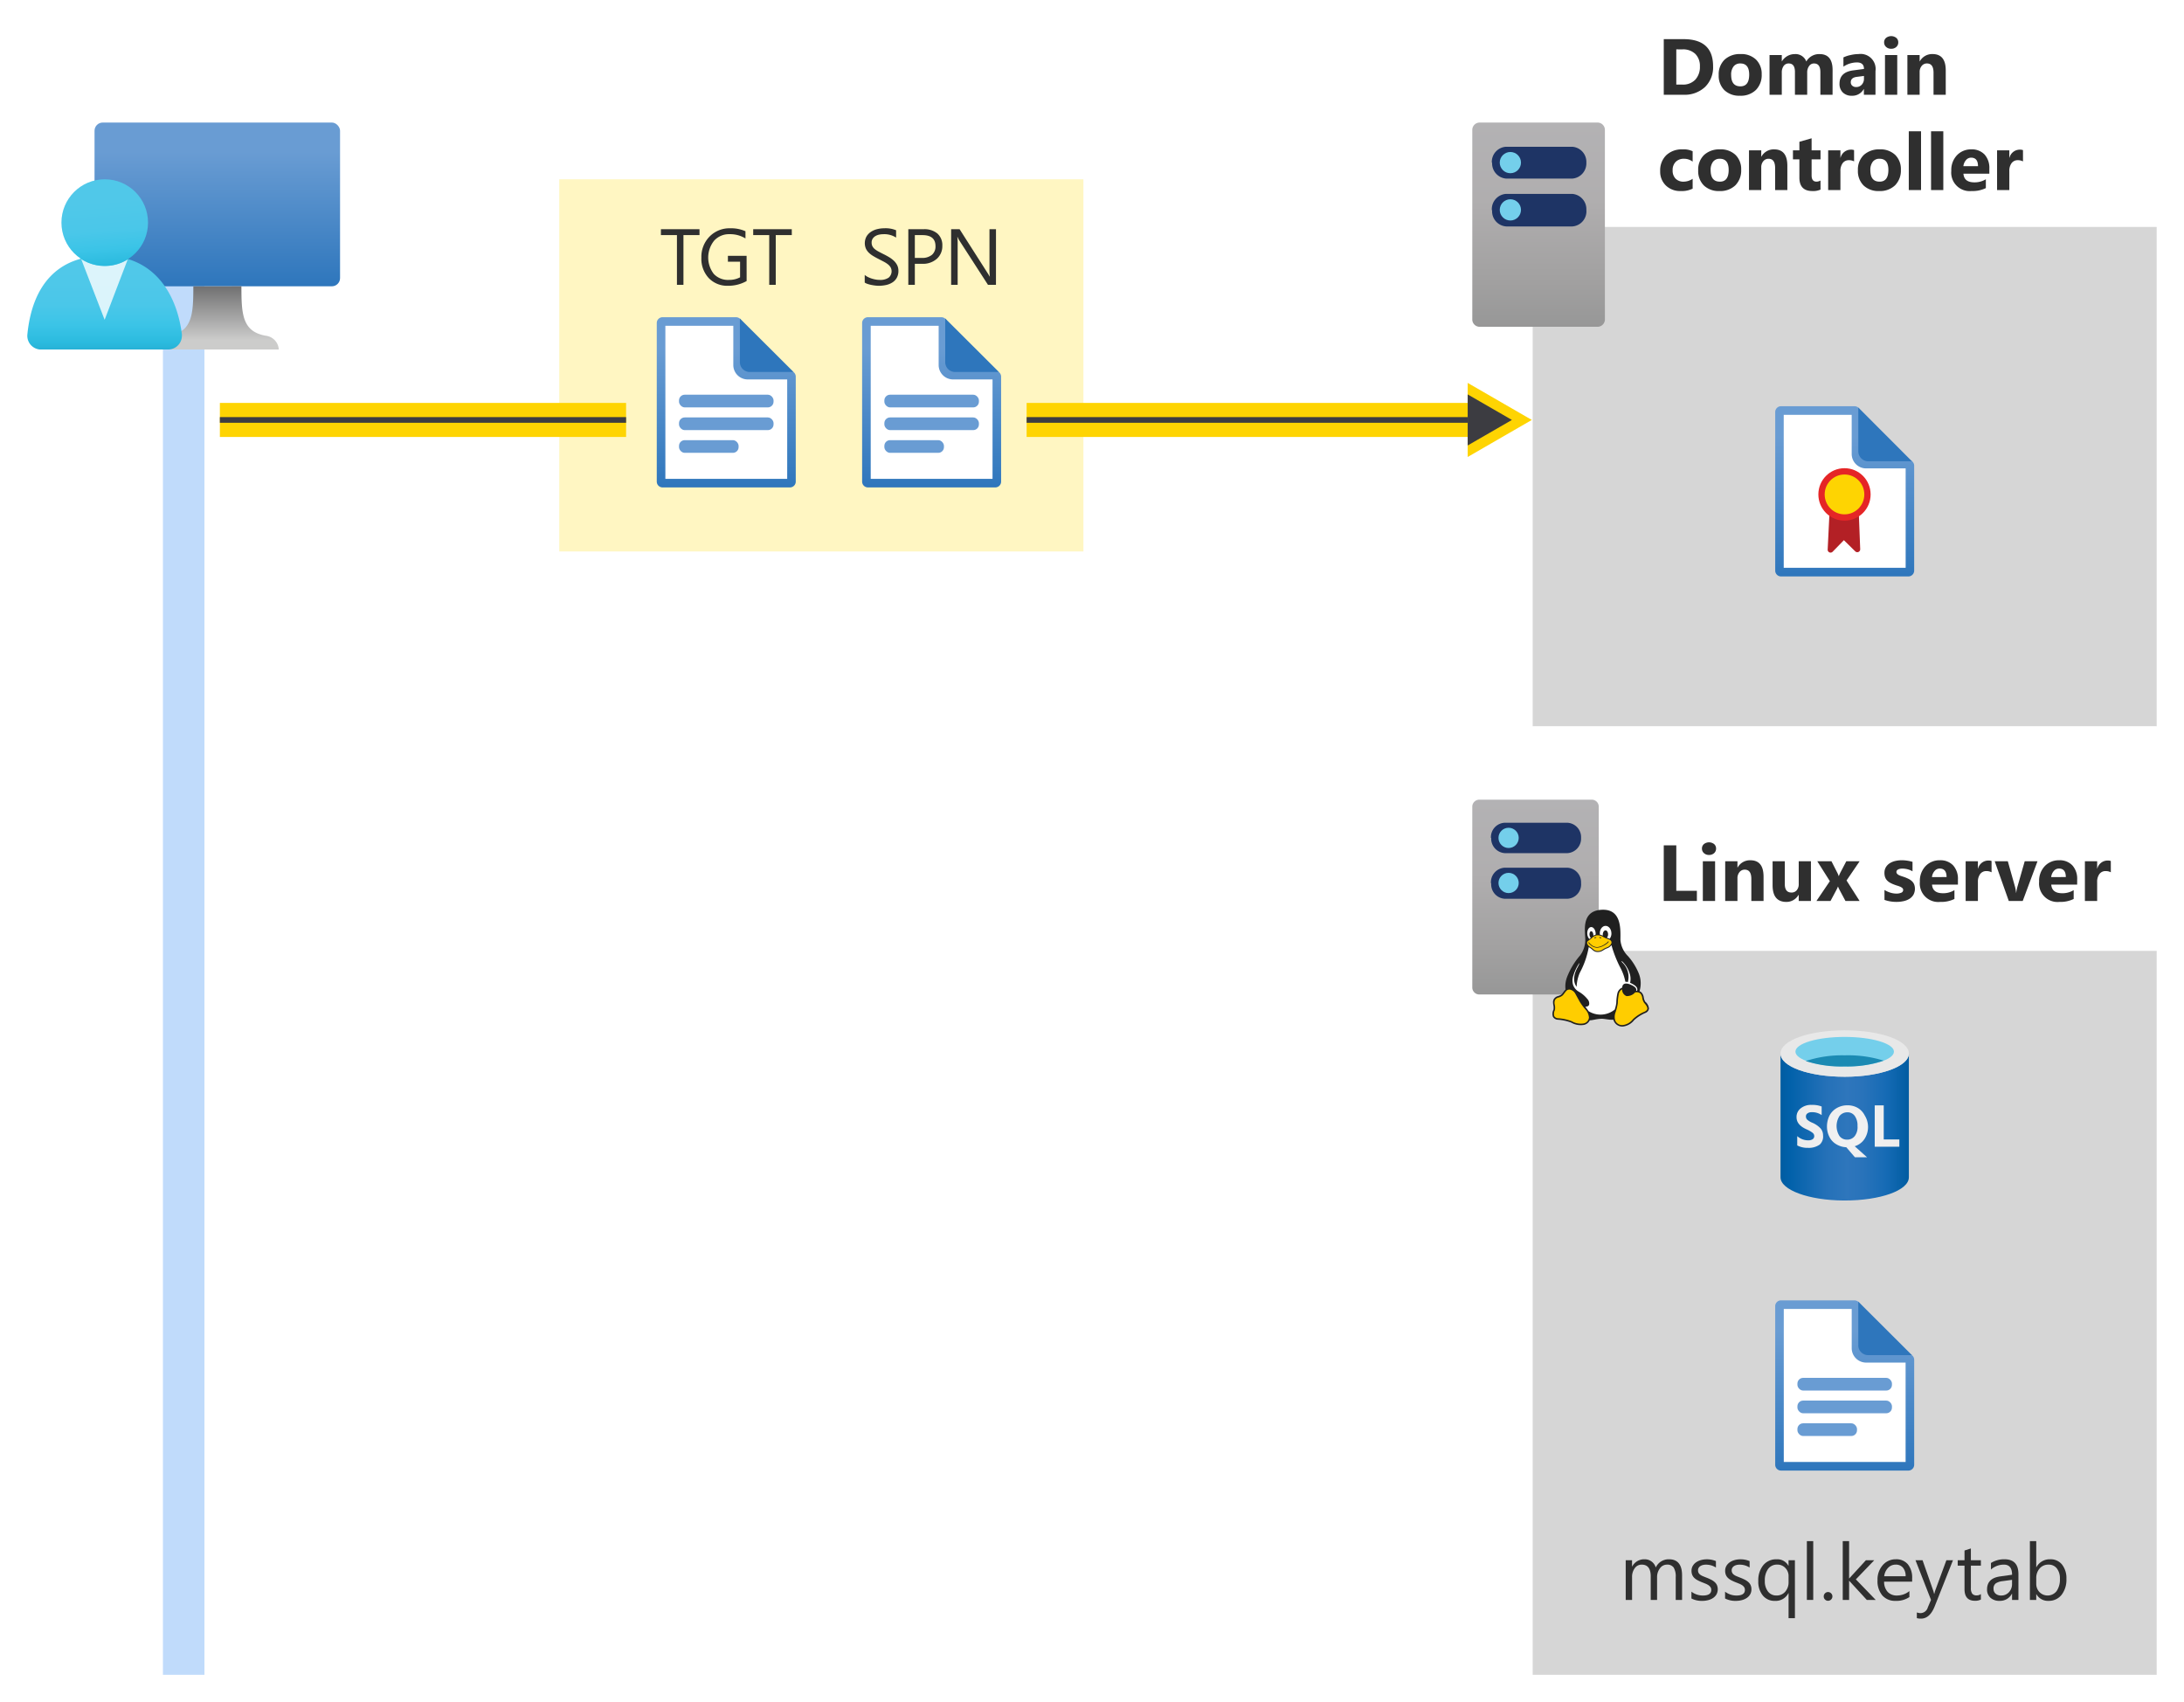 <svg xmlns="http://www.w3.org/2000/svg" xmlns:xlink="http://www.w3.org/1999/xlink" viewBox="0 0 385 300">
  <defs>
    <linearGradient id="linear-gradient" x1="270.686" y1="1779.05" x2="270.686" y2="1744.716" gradientTransform="matrix(1, 0, 0, -1, 0, 1920)" gradientUnits="userSpaceOnUse">
      <stop offset="0" stop-color="#b3b2b4"/>
      <stop offset="0.38" stop-color="#b0aeaf"/>
      <stop offset="0.76" stop-color="#a2a1a1"/>
      <stop offset="1" stop-color="#979797"/>
    </linearGradient>
    <linearGradient id="linear-gradient-2" x1="271.227" y1="1898.4" x2="271.227" y2="1862.4" xlink:href="#linear-gradient"/>
    <linearGradient id="linear-gradient-3" x1="313.874" y1="1721.353" x2="336.498" y2="1721.353" gradientTransform="matrix(1, 0, 0, -1, 0, 1920)" gradientUnits="userSpaceOnUse">
      <stop offset="0" stop-color="#005ca1"/>
      <stop offset="0.07" stop-color="#0161aa"/>
      <stop offset="0.36" stop-color="#2571b8"/>
      <stop offset="0.52" stop-color="#2e76bc"/>
      <stop offset="0.64" stop-color="#2973ba"/>
      <stop offset="0.82" stop-color="#166bb5"/>
      <stop offset="1" stop-color="#005ca1"/>
    </linearGradient>
    <radialGradient id="radial-gradient" cx="325.821" cy="1720.629" r="12.476" gradientTransform="matrix(1, 0, 0, -1, 0, 1920)" gradientUnits="userSpaceOnUse">
      <stop offset="0" stop-color="#f2f2f3"/>
      <stop offset="0.58" stop-color="#eee"/>
      <stop offset="1" stop-color="#e6e6e6"/>
    </radialGradient>
    <linearGradient id="linear-gradient-4" x1="325.186" y1="1660.8" x2="325.186" y2="1690.8" gradientTransform="matrix(1, 0, 0, -1, 0, 1920)" gradientUnits="userSpaceOnUse">
      <stop offset="0" stop-color="#2e76bc"/>
      <stop offset="0.817" stop-color="#699cd3"/>
    </linearGradient>
    <linearGradient id="linear-gradient-5" x1="128.031" y1="1834.089" x2="128.031" y2="1864.089" xlink:href="#linear-gradient-4"/>
    <linearGradient id="linear-gradient-6" x1="164.231" y1="1834.089" x2="164.231" y2="1864.089" xlink:href="#linear-gradient-4"/>
    <linearGradient id="linear-gradient-7" x1="325.186" y1="1818.4" x2="325.186" y2="1848.4" gradientTransform="matrix(1, 0, 0, -1, 0, 1920)" gradientUnits="userSpaceOnUse">
      <stop offset="0" stop-color="#2e76bc"/>
      <stop offset="0.82" stop-color="#699cd3"/>
    </linearGradient>
    <linearGradient id="linear-gradient-8" x1="38.305" y1="1869.537" x2="38.305" y2="1898.4" xlink:href="#linear-gradient-7"/>
    <linearGradient id="linear-gradient-9" x1="38.318" y1="1858.4" x2="38.318" y2="1869.537" gradientTransform="matrix(1, 0, 0, -1, 0, 1920)" gradientUnits="userSpaceOnUse">
      <stop offset="0.15" stop-color="#cccccb"/>
      <stop offset="1" stop-color="#707071"/>
    </linearGradient>
    <linearGradient id="linear-gradient-10" x1="18.444" y1="1876.933" x2="18.444" y2="1854.317" gradientTransform="matrix(1, 0, 0, -1, 0, 1920)" gradientUnits="userSpaceOnUse">
      <stop offset="0.22" stop-color="#50c8e9"/>
      <stop offset="0.47" stop-color="#4ac7e9"/>
      <stop offset="0.63" stop-color="#3bc4e7"/>
      <stop offset="0.77" stop-color="#2abade"/>
      <stop offset="0.89" stop-color="#21a5cb"/>
      <stop offset="1" stop-color="#1b8ab3"/>
    </linearGradient>
    <linearGradient id="linear-gradient-11" x1="17.795" y1="1889.067" x2="19.445" y2="1868.533" xlink:href="#linear-gradient-10"/>
  </defs>
  <g id="Shapes">
    <rect width="385" height="300" fill="#fff"/>
    <rect x="98.586" y="31.6" width="92.4" height="65.6" fill="#fee452" opacity="0.35"/>
    <g>
      <rect x="270.186" y="167.6" width="110" height="127.6" fill="#fff"/>
      <rect x="270.186" y="167.6" width="110" height="127.6" fill="#767676" opacity="0.3"/>
    </g>
    <g>
      <g>
        <path d="M281.833,174.117a1.236,1.236,0,0,1-1.285,1.166H260.824a1.237,1.237,0,0,1-1.285-1.166v-32a1.237,1.237,0,0,1,1.285-1.165h19.724a1.236,1.236,0,0,1,1.285,1.165Z" fill="url(#linear-gradient)"/>
        <path d="M262.823,155.631a2.569,2.569,0,0,1,2.379-2.689h11.135a2.57,2.57,0,0,1,2.379,2.689h0a2.545,2.545,0,0,1-2.291,2.776c-.03,0-.059.006-.088.007H265.25a2.545,2.545,0,0,1-2.38-2.664Z" fill="#1e3465"/>
        <path d="M262.823,147.684a2.545,2.545,0,0,1,2.379-2.665h11.135a2.545,2.545,0,0,1,2.379,2.665h0a2.569,2.569,0,0,1-2.379,2.688H265.25a2.569,2.569,0,0,1-2.38-2.688Z" fill="#1e3465"/>
        <circle cx="265.94" cy="147.684" r="1.784" fill="#74cfeb"/>
        <circle cx="265.94" cy="155.631" r="1.784" fill="#74cfeb"/>
      </g>
      <g>
        <path d="M290.057,176.6h0a1.952,1.952,0,0,1-.29-.794,1.579,1.579,0,0,0-.425-.9h0a1.147,1.147,0,0,0-.162-.118,1.1,1.1,0,0,0-.166-.08,4.653,4.653,0,0,0-.148-3.182,10.691,10.691,0,0,0-1.873-2.994,4.5,4.5,0,0,1-1.342-2.9c.02-1.849.2-5.279-3.051-5.283-.132,0-.271.005-.414.017-3.637.292-2.673,4.135-2.727,5.421a4.649,4.649,0,0,1-.9,2.6,12.862,12.862,0,0,0-2.338,3.89,4.649,4.649,0,0,0-.248,2.145c-.033.03-.064.061-.094.093-.223.238-.388.527-.572.721a1.79,1.79,0,0,1-.685.333,1.23,1.23,0,0,0-.743.582h0a1.042,1.042,0,0,0-.111.5,3.159,3.159,0,0,0,.047.476,2.074,2.074,0,0,1,.033.836,1.615,1.615,0,0,0-.09,1.276,1.081,1.081,0,0,0,.808.494,8.513,8.513,0,0,1,2.387.5l.065-.121-.064.121a3.388,3.388,0,0,0,2.251.417,1.461,1.461,0,0,0,1.042-.813c.5,0,1.058-.216,1.945-.265.6-.049,1.353.214,2.217.166a1.132,1.132,0,0,0,.1.269v0a1.617,1.617,0,0,0,1.621.924,2.94,2.94,0,0,0,1.942-1.124l-.1-.087.106.086a6.969,6.969,0,0,1,2.046-1.294.97.97,0,0,0,.562-.736,1.789,1.789,0,0,0-.618-1.188" fill="#202020"/>
        <path d="M290.4,177.774c-.011.2-.158.353-.429.516a6.765,6.765,0,0,0-2.115,1.354,2.686,2.686,0,0,1-1.754,1.027,1.316,1.316,0,0,1-1.357-.776h0a2.213,2.213,0,0,1,.047-1.457,9.81,9.81,0,0,0,.4-1.635h0a8.751,8.751,0,0,1,.167-1.557,1.211,1.211,0,0,1,.551-.847l.04-.021a1.234,1.234,0,0,0,.757,1.186,1.884,1.884,0,0,0,1.546-.656l.18-.007a.947.947,0,0,1,.729.212h0a1.4,1.4,0,0,1,.336.756,2,2,0,0,0,.353.916h0c.424.47.56.788.548.991" fill="#ffcd00"/>
        <path d="M280.105,179.272h0v0a1.147,1.147,0,0,1-.967,1.119,3.155,3.155,0,0,1-2.062-.393h0a8.107,8.107,0,0,0-2.459-.531.822.822,0,0,1-.621-.351,1.4,1.4,0,0,1,.1-1.061v0a2.121,2.121,0,0,0-.022-.963,1.357,1.357,0,0,1,.035-.806l0,0a.924.924,0,0,1,.593-.453,1.893,1.893,0,0,0,.788-.4v0h0c.218-.23.382-.519.574-.724a.75.75,0,0,1,.568-.289h.008a.826.826,0,0,1,.136.012,1.413,1.413,0,0,1,.88.644l.786,1.433h0a9.871,9.871,0,0,0,1.025,1.407,2.305,2.305,0,0,1,.627,1.359" fill="#ffcd00"/>
        <path d="M284.026,165.913a.76.76,0,0,0-.412-.332h0a6.347,6.347,0,0,1-.909-.375,1.923,1.923,0,0,0-1.043-.359,1.258,1.258,0,0,0-.4.068,1.983,1.983,0,0,0-.721.5h0a1.681,1.681,0,0,1-.153.116c-.089.065-.223.163-.415.307a.419.419,0,0,0-.167.49,1.182,1.182,0,0,0,.592.616h0a4.206,4.206,0,0,1,.527.43,1.219,1.219,0,0,0,.278.173,1.136,1.136,0,0,0,.386.085,1.483,1.483,0,0,0,.868-.224,4.005,4.005,0,0,1,.668-.375h0a1.41,1.41,0,0,0,.915-.727.481.481,0,0,0-.012-.4" fill="#ffcd00"/>
        <path d="M282.828,166.61a2.881,2.881,0,0,1-1.281.433,1.771,1.771,0,0,1-1.1-.426c-.132-.1-.24-.209-.321-.285-.141-.111-.124-.267-.066-.263.1.013.111.14.172.2.083.078.187.178.312.277a1.612,1.612,0,0,0,1,.392,2.771,2.771,0,0,0,1.2-.412,6.542,6.542,0,0,0,.559-.393c.134-.1.129-.217.239-.2s.029.131-.126.267a3.5,3.5,0,0,1-.594.417" fill="#202020"/>
        <path d="M288.58,174.625c-.053,0-.1,0-.154,0h-.014c.129-.407-.156-.708-.916-1.052-.789-.346-1.417-.312-1.523.392-.007.036-.012.074-.016.112a1.21,1.21,0,0,0-.178.079,1.494,1.494,0,0,0-.685,1.021,8.778,8.778,0,0,0-.175,1.607h0a6.266,6.266,0,0,1-.274,1.165,3.974,3.974,0,0,1-4.607.282c-.1-.164-.221-.325-.343-.485-.077-.1-.158-.2-.237-.3a.977.977,0,0,0,.4-.074.5.5,0,0,0,.273-.283,1.133,1.133,0,0,0-.3-1,5.434,5.434,0,0,0-1.54-1.309h0a2.183,2.183,0,0,1-.989-1.2,2.7,2.7,0,0,1-.012-1.416,8.391,8.391,0,0,1,1.095-2.38c.093-.068.033.127-.349.837-.342.648-.983,2.146-.106,3.315a6.933,6.933,0,0,1,.556-2.474,14.818,14.818,0,0,0,1.582-4.533c.042.03.185.127.249.163h0a4.733,4.733,0,0,1,.508.416,1.253,1.253,0,0,0,.751.292l.1,0a1.675,1.675,0,0,0,.859-.247,4.456,4.456,0,0,1,.638-.362h0a1.718,1.718,0,0,0,.9-.6,20.743,20.743,0,0,0,1.5,3.851,8.958,8.958,0,0,1,.949,2.6,1.544,1.544,0,0,1,.44.056,3.508,3.508,0,0,0-.938-3.415c-.189-.183-.2-.265-.1-.261a4.937,4.937,0,0,1,1.417,2.372,3.03,3.03,0,0,1,.016,1.436c.058.024.117.05.177.079.889.433,1.218.809,1.06,1.323" fill="#fff"/>
        <path d="M284.068,164.5a1.547,1.547,0,0,1-.132.659,1.325,1.325,0,0,1-.185.309l-.076-.034c-.092-.039-.173-.071-.245-.1s-.13-.046-.188-.066a.815.815,0,0,0,.157-.187.982.982,0,0,0,.074-.358l0-.017a.986.986,0,0,0-.052-.347.639.639,0,0,0-.16-.271.322.322,0,0,0-.229-.1h-.012a.336.336,0,0,0-.223.089.644.644,0,0,0-.18.258.984.984,0,0,0-.074.36v.015a1.059,1.059,0,0,0,.014.206,2.582,2.582,0,0,0-.522-.178,1.751,1.751,0,0,1-.015-.2v-.018a1.524,1.524,0,0,1,.13-.66,1.171,1.171,0,0,1,.37-.485.816.816,0,0,1,.51-.181h.008a.818.818,0,0,1,.5.172,1.155,1.155,0,0,1,.379.478,1.548,1.548,0,0,1,.143.638l0,.018" fill="#fff"/>
        <path d="M281.28,164.746l-.071.022a1.481,1.481,0,0,0-.339.163.9.9,0,0,0,0-.221V164.7a.94.94,0,0,0-.07-.283.538.538,0,0,0-.142-.209.229.229,0,0,0-.158-.066h-.017a.228.228,0,0,0-.162.1.545.545,0,0,0-.1.23.916.916,0,0,0-.019.3v.012a.918.918,0,0,0,.07.284.531.531,0,0,0,.142.208.292.292,0,0,0,.029.023c-.061.047-.1.08-.151.116l-.114.084a1.012,1.012,0,0,1-.237-.353,1.57,1.57,0,0,1-.132-.563h0a1.582,1.582,0,0,1,.066-.575.979.979,0,0,1,.246-.431.533.533,0,0,1,.359-.173h.032a.531.531,0,0,1,.345.132,1,1,0,0,1,.294.4,1.57,1.57,0,0,1,.131.563h0a1.61,1.61,0,0,1,0,.251" fill="#fff"/>
        <path d="M281.9,165.245c.016.05.1.042.142.066s.074.067.12.068.111-.015.117-.058-.076-.094-.13-.115a.275.275,0,0,0-.223,0c-.015.009-.031.028-.026.044" fill="#202020"/>
        <path d="M281.421,165.245c-.015.05-.095.042-.142.066s-.073.067-.119.068-.112-.015-.118-.058.076-.094.13-.115a.275.275,0,0,1,.223,0c.015.009.031.028.026.044" fill="#202020"/>
      </g>
    </g>
    <g>
      <rect x="270.186" y="40" width="110" height="88" fill="#fff"/>
      <rect x="270.186" y="40" width="110" height="88" fill="#767676" opacity="0.3"/>
    </g>
    <g>
      <rect x="28.721" y="35.6" width="7.318" height="259.6" fill="#fff"/>
      <rect x="28.721" y="35.6" width="7.318" height="259.6" fill="#83b9f9" opacity="0.5"/>
    </g>
    <g>
      <path d="M282.914,56.377a1.3,1.3,0,0,1-1.347,1.222H260.886a1.3,1.3,0,0,1-1.347-1.222V22.823a1.3,1.3,0,0,1,1.347-1.222h20.681a1.3,1.3,0,0,1,1.347,1.222Z" fill="url(#linear-gradient-2)"/>
      <path d="M262.982,36.993a2.7,2.7,0,0,1,2.495-2.819h11.675a2.694,2.694,0,0,1,2.494,2.819h0a2.669,2.669,0,0,1-2.4,2.912l-.092.007H265.526a2.669,2.669,0,0,1-2.494-2.794Z" fill="#1e3465"/>
      <path d="M262.982,28.661a2.669,2.669,0,0,1,2.495-2.794h11.675a2.669,2.669,0,0,1,2.494,2.794h0a2.694,2.694,0,0,1-2.494,2.819H265.526a2.694,2.694,0,0,1-2.494-2.819Z" fill="#1e3465"/>
      <circle cx="266.25" cy="28.661" r="1.871" fill="#74cfeb"/>
      <circle cx="266.25" cy="36.993" r="1.871" fill="#74cfeb"/>
    </g>
    <g>
      <path d="M325.186,189.788c-6.247,0-11.312-1.764-11.312-4.094v21.812c0,2.241,4.977,4.059,11.153,4.094h.159c6.247,0,11.312-1.765,11.312-4.094V185.694C336.5,187.971,331.433,189.788,325.186,189.788Z" fill="url(#linear-gradient-3)"/>
      <path d="M336.5,185.694c0,2.277-5.065,4.094-11.312,4.094s-11.312-1.764-11.312-4.094,5.065-4.094,11.312-4.094,11.312,1.765,11.312,4.094" fill="#e8e8e8"/>
      <path d="M333.868,185.359c0,1.447-3.9,2.612-8.682,2.612s-8.683-1.165-8.683-2.612,3.9-2.594,8.683-2.594,8.682,1.164,8.682,2.594" fill="#74cfeb"/>
      <path d="M325.186,186.012a20.375,20.375,0,0,0-6.865,1.006,20.175,20.175,0,0,0,6.865.953,19.692,19.692,0,0,0,6.865-1.024A20.874,20.874,0,0,0,325.186,186.012Z" fill="#1b8ab3"/>
      <path d="M332.068,200.835v-6H330.48v7.289h4.341v-1.289Zm-12.6-2.947a3.216,3.216,0,0,1-.9-.547.777.777,0,0,1-.212-.565.6.6,0,0,1,.265-.529,1.2,1.2,0,0,1,.741-.212,2.862,2.862,0,0,1,1.765.512v-1.518a4.577,4.577,0,0,0-1.765-.282,2.891,2.891,0,0,0-1.923.6,1.9,1.9,0,0,0-.741,1.571c0,.9.564,1.606,1.764,2.135a5.06,5.06,0,0,1,1.094.635.742.742,0,0,1,.265.565.672.672,0,0,1-.282.547,1.425,1.425,0,0,1-.794.194,2.93,2.93,0,0,1-1.924-.741v1.641a3.834,3.834,0,0,0,1.888.424,3.314,3.314,0,0,0,2.083-.583,1.906,1.906,0,0,0,.582-1.606,1.849,1.849,0,0,0-.441-1.235A4.268,4.268,0,0,0,319.468,197.888Zm9.247,2.806a3.863,3.863,0,0,0,0-4.094,3.192,3.192,0,0,0-1.235-1.324,3.53,3.53,0,0,0-1.765-.458,3.729,3.729,0,0,0-1.906.476,3.289,3.289,0,0,0-1.288,1.306,4.346,4.346,0,0,0-.459,2.012,3.986,3.986,0,0,0,.424,1.764,3.1,3.1,0,0,0,1.217,1.306,3.641,3.641,0,0,0,1.765.53l1.518,1.764h2.135l-2.17-1.941A3.157,3.157,0,0,0,328.715,200.694Zm-1.764-.441a1.664,1.664,0,0,1-1.342.618,1.627,1.627,0,0,1-1.341-.636,3.3,3.3,0,0,1,0-3.529,1.765,1.765,0,0,1,1.377-.653,1.535,1.535,0,0,1,1.323.653,2.86,2.86,0,0,1,.477,1.765A2.583,2.583,0,0,1,326.951,200.253Z" fill="url(#radial-gradient)"/>
    </g>
    <g id="abc3e3f9-d4db-41ad-8b60-378d1c3348f7">
      <g>
        <g>
          <path d="M326.891,229.423H314.123a1.009,1.009,0,0,0-1.009,1.009h0v27.534a1.008,1.008,0,0,0,1.007,1.01h22.128a1.009,1.009,0,0,0,1-1.01V239.745a1.009,1.009,0,0,0-1-1.01h-7.343a1.009,1.009,0,0,1-1-1.008v-7.294a1,1,0,0,0-.99-1.01Z" fill="#fff"/>
          <path d="M326.424,230.713v6.915a2.541,2.541,0,0,0,2.534,2.539h6.966v17.52H314.448V230.713h11.976m.489-1.513H313.959a1.023,1.023,0,0,0-1.023,1.023v27.952a1.023,1.023,0,0,0,1.022,1.025h22.455a1.023,1.023,0,0,0,1.023-1.023v-18.5a1.023,1.023,0,0,0-1.023-1.024h-7.455a1.023,1.023,0,0,1-1.022-1.025h0v-7.4a1.024,1.024,0,0,0-1.022-1.025Z" fill="url(#linear-gradient-4)"/>
          <path d="M337.046,238.857l-9.463-9.434v7.687a1.735,1.735,0,0,0,1.723,1.747h7.74Z" fill="#2e76bc"/>
        </g>
        <rect x="316.853" y="242.86" width="16.665" height="2.235" rx="1.005" fill="#699cd3"/>
        <rect x="316.853" y="246.865" width="16.665" height="2.235" rx="1.005" fill="#699cd3"/>
        <rect x="316.853" y="250.87" width="10.503" height="2.235" rx="1.005" fill="#699cd3"/>
      </g>
    </g>
    <g id="abc3e3f9-d4db-41ad-8b60-378d1c3348f7-2" data-name="abc3e3f9-d4db-41ad-8b60-378d1c3348f7">
      <g>
        <g>
          <path d="M129.736,56.134H116.968a1.008,1.008,0,0,0-1.009,1.008V84.677a1.008,1.008,0,0,0,1.007,1.01h22.128a1.007,1.007,0,0,0,1-1.01V66.456a1.007,1.007,0,0,0-1-1.01h-7.343a1.009,1.009,0,0,1-1-1.009V57.144a1,1,0,0,0-.99-1.01Z" fill="#fff"/>
          <path d="M129.269,57.424v6.915a2.54,2.54,0,0,0,2.534,2.538h6.966V84.4H117.293V57.424h11.976m.489-1.513H116.8a1.023,1.023,0,0,0-1.023,1.023V84.886a1.023,1.023,0,0,0,1.022,1.025h22.455a1.024,1.024,0,0,0,1.023-1.024h0v-18.5a1.023,1.023,0,0,0-1.023-1.023H131.8a1.023,1.023,0,0,1-1.022-1.025h0v-7.4a1.023,1.023,0,0,0-1.022-1.025Z" fill="url(#linear-gradient-5)"/>
          <path d="M139.891,65.567l-9.463-9.433v7.687a1.734,1.734,0,0,0,1.723,1.746h7.74Z" fill="#2e76bc"/>
        </g>
        <rect x="119.698" y="69.571" width="16.665" height="2.235" rx="1.005" fill="#699cd3"/>
        <rect x="119.698" y="73.576" width="16.665" height="2.235" rx="1.005" fill="#699cd3"/>
        <rect x="119.698" y="77.581" width="10.503" height="2.235" rx="1.005" fill="#699cd3"/>
      </g>
    </g>
    <g id="abc3e3f9-d4db-41ad-8b60-378d1c3348f7-3" data-name="abc3e3f9-d4db-41ad-8b60-378d1c3348f7">
      <g>
        <g>
          <path d="M165.936,56.134H153.168a1.008,1.008,0,0,0-1.009,1.008V84.677a1.009,1.009,0,0,0,1.007,1.01h22.128a1.007,1.007,0,0,0,1-1.01V66.456a1.007,1.007,0,0,0-1-1.01h-7.343a1.009,1.009,0,0,1-1-1.009V57.144a1,1,0,0,0-.99-1.01Z" fill="#fff"/>
          <path d="M165.469,57.424v6.915A2.54,2.54,0,0,0,168,66.877h6.966V84.4H153.493V57.424h11.976m.489-1.513H153a1.023,1.023,0,0,0-1.023,1.023V84.886A1.024,1.024,0,0,0,153,85.911h22.455a1.024,1.024,0,0,0,1.023-1.024h0v-18.5a1.023,1.023,0,0,0-1.023-1.023H168a1.024,1.024,0,0,1-1.022-1.025h0v-7.4a1.023,1.023,0,0,0-1.022-1.025Z" fill="url(#linear-gradient-6)"/>
          <path d="M176.091,65.567l-9.463-9.433v7.687a1.734,1.734,0,0,0,1.723,1.746h7.74Z" fill="#2e76bc"/>
        </g>
        <rect x="155.898" y="69.571" width="16.665" height="2.235" rx="1.005" fill="#699cd3"/>
        <rect x="155.898" y="73.576" width="16.665" height="2.235" rx="1.005" fill="#699cd3"/>
        <rect x="155.898" y="77.581" width="10.503" height="2.235" rx="1.005" fill="#699cd3"/>
      </g>
    </g>
    <g>
      <path d="M326.951,71.829h-12.83a1.007,1.007,0,0,0-1.006,1.006v27.53a1.007,1.007,0,0,0,1.006,1.006h22.13a1.006,1.006,0,0,0,1-1.006V82.153a1.023,1.023,0,0,0-1-1.024h-7.342a.988.988,0,0,1-1.006-.97V72.835A1.006,1.006,0,0,0,326.951,71.829Z" fill="#fff"/>
      <path d="M326.421,73.118v6.917a2.542,2.542,0,0,0,2.541,2.524h6.971v17.523H314.439V73.118h11.982m.53-1.518H313.962a1.023,1.023,0,0,0-1.023,1.024v27.952a1.023,1.023,0,0,0,1.023,1.024h22.447a1.023,1.023,0,0,0,1.024-1.024V82.082a1.023,1.023,0,0,0-1.024-1.023h-7.447a1.023,1.023,0,0,1-1.023-1.024V72.624A1.024,1.024,0,0,0,326.951,71.6Z" fill="url(#linear-gradient-7)"/>
      <path d="M337.045,81.306l-9.459-9.477v7.712a1.765,1.765,0,0,0,1.765,1.765Z" fill="#2e76bc"/>
      <path id="a6d81f9b-1c9b-4163-b425-427db8835c56" d="M327.674,90.447a3.9,3.9,0,0,1-5.171,0l-.317,6.406a.511.511,0,0,0,.882.388l1.977-2.029,2.011,1.976a.512.512,0,0,0,.865-.388Z" fill="#b32025"/>
      <ellipse id="f228121b-524c-412f-81f5-af7174f3554f" cx="325.151" cy="87.147" rx="4.606" ry="4.624" fill="#e52526"/>
      <ellipse id="fd9247f0-1f16-45ab-bd99-d7272783472c" cx="325.151" cy="87.147" rx="3.494" ry="3.512" fill="#fed402"/>
    </g>
    <g>
      <g>
        <rect x="16.664" y="21.6" width="43.282" height="28.863" rx="1.447" fill="url(#linear-gradient-8)"/>
        <path d="M47,59.2c-4.289-.672-4.444-3.773-4.444-8.734H34.081c0,4.961-.156,8.062-4.445,8.734a2.584,2.584,0,0,0-2.145,2.4H49.145A2.584,2.584,0,0,0,47,59.2Z" fill="url(#linear-gradient-9)"/>
      </g>
      <g>
        <path d="M29.645,61.6a2.417,2.417,0,0,0,2.417-2.417h0a.792.792,0,0,0,0-.283c-.967-7.617-5.284-13.817-13.617-13.817S5.678,50.333,4.828,58.917A2.433,2.433,0,0,0,6.986,61.6l.026,0Z" fill="url(#linear-gradient-10)"/>
        <path d="M18.445,46.883a7.649,7.649,0,0,1-4.133-1.216l4.133,10.7,4.067-10.634A7.544,7.544,0,0,1,18.445,46.883Z" fill="#fff" opacity="0.8" style="isolation: isolate"/>
        <circle cx="18.462" cy="39.233" r="7.633" fill="url(#linear-gradient-11)"/>
      </g>
    </g>
    <g>
      <line x1="38.759" y1="74.018" x2="110.368" y2="74.018" fill="none" stroke="#fed402" stroke-miterlimit="10" stroke-width="6"/>
      <line x1="38.759" y1="74.018" x2="110.368" y2="74.018" fill="none" stroke="#3c3c41" stroke-miterlimit="10"/>
    </g>
    <g>
      <line x1="180.976" y1="74.018" x2="261.386" y2="74.018" fill="none" stroke="#fed402" stroke-miterlimit="10" stroke-width="6"/>
      <line x1="180.976" y1="74.018" x2="261.386" y2="74.018" fill="none" stroke="#3c3c41" stroke-miterlimit="10"/>
    </g>
    <polygon points="258.727 80.546 270.031 74.018 258.727 67.491 258.727 80.546" fill="#fed402"/>
    <polygon points="258.727 78.518 266.52 74.018 258.727 69.518 258.727 78.518" fill="#3c3c41"/>
  </g>
  <g id="Text">
    <g>
      <path d="M299.13,158.8h-5.838V149H295.5v8.012h3.63Z" fill="#2f2f2f"/>
      <path d="M301.273,150.692a1.262,1.262,0,0,1-.9-.324,1.049,1.049,0,0,1-.349-.8,1.011,1.011,0,0,1,.349-.793,1.464,1.464,0,0,1,1.794,0,1.015,1.015,0,0,1,.346.793,1.045,1.045,0,0,1-.346.807A1.284,1.284,0,0,1,301.273,150.692Zm1.067,8.108h-2.16v-7h2.16Z" fill="#2f2f2f"/>
      <path d="M310.883,158.8h-2.154v-3.89q0-1.626-1.162-1.627a1.152,1.152,0,0,0-.922.431,1.639,1.639,0,0,0-.363,1.094V158.8h-2.16v-7h2.16v1.107h.028a2.475,2.475,0,0,1,2.249-1.278q2.323,0,2.324,2.885Z" fill="#2f2f2f"/>
      <path d="M319.236,158.8h-2.153v-1.067h-.034a2.444,2.444,0,0,1-2.14,1.238q-2.433,0-2.433-2.947V151.8h2.153v4.033q0,1.484,1.176,1.483a1.161,1.161,0,0,0,.929-.406,1.637,1.637,0,0,0,.349-1.1V151.8h2.153Z" fill="#2f2f2f"/>
      <path d="M327.822,151.8l-2.31,3.39,2.3,3.61H325.32l-1.011-1.887a6.73,6.73,0,0,1-.294-.636h-.028a4.324,4.324,0,0,1-.28.616l-1.019,1.907h-2.481l2.365-3.487-2.221-3.513h2.5l1,1.962a4.3,4.3,0,0,1,.28.656h.027a4.629,4.629,0,0,1,.294-.67l1.019-1.948Z" fill="#2f2f2f"/>
      <path d="M332.2,158.615v-1.75a4.589,4.589,0,0,0,1.063.479,3.517,3.517,0,0,0,1,.157,2.141,2.141,0,0,0,.9-.157.507.507,0,0,0,.332-.479.446.446,0,0,0-.15-.342,1.406,1.406,0,0,0-.387-.239,4.3,4.3,0,0,0-.516-.184c-.187-.055-.366-.117-.54-.185a5.289,5.289,0,0,1-.735-.338,2.125,2.125,0,0,1-.533-.421,1.656,1.656,0,0,1-.328-.553,2.217,2.217,0,0,1-.113-.746,1.913,1.913,0,0,1,.257-1.011,2.1,2.1,0,0,1,.683-.694,3.144,3.144,0,0,1,.978-.4,5.106,5.106,0,0,1,1.145-.126,6.328,6.328,0,0,1,.943.072,7.084,7.084,0,0,1,.943.208v1.668a3.394,3.394,0,0,0-.878-.359,3.74,3.74,0,0,0-.919-.119,2.044,2.044,0,0,0-.4.037,1.307,1.307,0,0,0-.332.11.592.592,0,0,0-.225.184.424.424,0,0,0-.082.257.476.476,0,0,0,.123.328,1.052,1.052,0,0,0,.321.235,3.114,3.114,0,0,0,.441.178q.242.078.482.161a6.127,6.127,0,0,1,.779.328,2.493,2.493,0,0,1,.6.417,1.63,1.63,0,0,1,.383.561,2.243,2.243,0,0,1-.137,1.828,2.168,2.168,0,0,1-.717.718,3.267,3.267,0,0,1-1.033.4,5.672,5.672,0,0,1-1.213.127A6.261,6.261,0,0,1,332.2,158.615Z" fill="#2f2f2f"/>
      <path d="M345.147,155.915h-4.566q.108,1.524,1.92,1.524a3.759,3.759,0,0,0,2.031-.546v1.558a5.338,5.338,0,0,1-2.523.52,3.258,3.258,0,0,1-3.568-3.562,3.746,3.746,0,0,1,1.012-2.762,3.369,3.369,0,0,1,2.488-1.018,3.061,3.061,0,0,1,2.369.909,3.5,3.5,0,0,1,.837,2.468Zm-2-1.326q0-1.5-1.217-1.5a1.163,1.163,0,0,0-.9.431,1.956,1.956,0,0,0-.461,1.073Z" fill="#2f2f2f"/>
      <path d="M351.078,153.748a1.878,1.878,0,0,0-.909-.212,1.312,1.312,0,0,0-1.1.516,2.255,2.255,0,0,0-.4,1.405V158.8h-2.16v-7h2.16v1.3h.027a1.869,1.869,0,0,1,1.846-1.422,1.381,1.381,0,0,1,.533.082Z" fill="#2f2f2f"/>
      <path d="M359.177,151.8l-2.605,7h-2.461l-2.481-7h2.31l1.217,4.313a6.234,6.234,0,0,1,.239,1.244h.028a7.063,7.063,0,0,1,.253-1.2l1.244-4.354Z" fill="#2f2f2f"/>
      <path d="M366.165,155.915H361.6q.109,1.524,1.921,1.524a3.753,3.753,0,0,0,2.03-.546v1.558a5.334,5.334,0,0,1-2.522.52,3.259,3.259,0,0,1-3.569-3.562,3.751,3.751,0,0,1,1.012-2.762,3.371,3.371,0,0,1,2.488-1.018,3.06,3.06,0,0,1,2.369.909,3.5,3.5,0,0,1,.838,2.468Zm-2-1.326q0-1.5-1.217-1.5a1.163,1.163,0,0,0-.9.431,1.957,1.957,0,0,0-.462,1.073Z" fill="#2f2f2f"/>
      <path d="M372.1,153.748a1.878,1.878,0,0,0-.909-.212,1.31,1.31,0,0,0-1.1.516,2.255,2.255,0,0,0-.4,1.405V158.8h-2.16v-7h2.16v1.3h.028a1.869,1.869,0,0,1,1.845-1.422,1.387,1.387,0,0,1,.534.082Z" fill="#2f2f2f"/>
    </g>
    <g>
      <path d="M293.292,16.7V6.9h3.472q5.223,0,5.223,4.779a4.832,4.832,0,0,1-1.425,3.657,5.255,5.255,0,0,1-3.8,1.367ZM295.5,8.7V14.91h1.093a2.958,2.958,0,0,0,2.253-.861,3.271,3.271,0,0,0,.817-2.345,2.963,2.963,0,0,0-.81-2.2,3.089,3.089,0,0,0-2.273-.8Z" fill="#2f2f2f"/>
      <path d="M306.731,16.872a3.764,3.764,0,0,1-2.752-.981,3.557,3.557,0,0,1-1-2.662,3.556,3.556,0,0,1,1.039-2.718,3.926,3.926,0,0,1,2.81-.981,3.717,3.717,0,0,1,2.734.981,3.486,3.486,0,0,1,.991,2.594,3.7,3.7,0,0,1-1.022,2.755A3.8,3.8,0,0,1,306.731,16.872Zm.055-5.687a1.441,1.441,0,0,0-1.19.526,2.319,2.319,0,0,0-.424,1.49q0,2.016,1.627,2.017,1.553,0,1.552-2.072Q308.351,11.184,306.786,11.185Z" fill="#2f2f2f"/>
      <path d="M323.048,16.7H320.9V12.709q0-1.524-1.122-1.524a1.028,1.028,0,0,0-.868.458,1.883,1.883,0,0,0-.335,1.141V16.7h-2.16V12.668q0-1.483-1.1-1.483a1.058,1.058,0,0,0-.886.437,1.926,1.926,0,0,0-.331,1.19V16.7h-2.16v-7h2.16V10.8h.027a2.652,2.652,0,0,1,2.263-1.265,2.015,2.015,0,0,1,2.03,1.306,2.589,2.589,0,0,1,2.352-1.306q2.283,0,2.283,2.817Z" fill="#2f2f2f"/>
      <path d="M330.613,16.7h-2.044V15.7h-.027a2.281,2.281,0,0,1-2.085,1.176,2.178,2.178,0,0,1-1.6-.578,2.066,2.066,0,0,1-.584-1.541q0-2.037,2.413-2.352l1.9-.253q0-1.148-1.244-1.148a4.253,4.253,0,0,0-2.379.745V10.118a5.376,5.376,0,0,1,1.234-.41,6.459,6.459,0,0,1,1.425-.178,2.644,2.644,0,0,1,2.994,2.988Zm-2.03-2.844v-.471l-1.271.164q-1.053.136-1.053.95a.784.784,0,0,0,.256.605.986.986,0,0,0,.694.236,1.276,1.276,0,0,0,.991-.421A1.514,1.514,0,0,0,328.583,13.857Z" fill="#2f2f2f"/>
      <path d="M333.384,8.594a1.265,1.265,0,0,1-.9-.325,1.046,1.046,0,0,1-.348-.8,1.009,1.009,0,0,1,.348-.793,1.462,1.462,0,0,1,1.8,0,1.013,1.013,0,0,1,.345.793,1.04,1.04,0,0,1-.345.806A1.282,1.282,0,0,1,333.384,8.594ZM334.45,16.7h-2.16v-7h2.16Z" fill="#2f2f2f"/>
      <path d="M343,16.7h-2.153V12.812q0-1.627-1.162-1.627a1.152,1.152,0,0,0-.923.43,1.639,1.639,0,0,0-.363,1.094V16.7h-2.16v-7h2.16v1.108h.028a2.476,2.476,0,0,1,2.249-1.279Q343,9.53,343,12.415Z" fill="#2f2f2f"/>
      <path d="M298.384,33.248a4.267,4.267,0,0,1-2.112.424,3.569,3.569,0,0,1-2.611-.978,3.373,3.373,0,0,1-1-2.522,3.719,3.719,0,0,1,1.069-2.813,3.955,3.955,0,0,1,2.861-1.029,3.667,3.667,0,0,1,1.791.328V28.49a2.462,2.462,0,0,0-1.51-.506,2,2,0,0,0-1.474.544,2.027,2.027,0,0,0-.543,1.5,2,2,0,0,0,.519,1.46,1.912,1.912,0,0,0,1.429.53,2.852,2.852,0,0,0,1.579-.506Z" fill="#2f2f2f"/>
      <path d="M303.114,33.672a3.762,3.762,0,0,1-2.751-.981,3.556,3.556,0,0,1-1-2.663,3.559,3.559,0,0,1,1.039-2.717,3.928,3.928,0,0,1,2.81-.981,3.715,3.715,0,0,1,2.734.981,3.487,3.487,0,0,1,.992,2.594,3.7,3.7,0,0,1-1.022,2.755A3.809,3.809,0,0,1,303.114,33.672Zm.055-5.688a1.443,1.443,0,0,0-1.19.527,2.323,2.323,0,0,0-.423,1.49q0,2.016,1.627,2.017,1.551,0,1.551-2.072Q304.734,27.984,303.169,27.984Z" fill="#2f2f2f"/>
      <path d="M315.077,33.5h-2.154v-3.89q0-1.626-1.162-1.627a1.156,1.156,0,0,0-.923.431,1.644,1.644,0,0,0-.362,1.094V33.5h-2.16v-7h2.16v1.107h.027a2.477,2.477,0,0,1,2.249-1.278q2.325,0,2.325,2.885Z" fill="#2f2f2f"/>
      <path d="M320.926,33.419a3.2,3.2,0,0,1-1.442.253q-2.283,0-2.283-2.372V28.094h-1.135V26.5H317.2V24.99l2.153-.615V26.5h1.572v1.593h-1.572v2.83q0,1.093.868,1.094a1.453,1.453,0,0,0,.7-.2Z" fill="#2f2f2f"/>
      <path d="M326.842,28.449a1.875,1.875,0,0,0-.909-.212,1.309,1.309,0,0,0-1.1.516,2.251,2.251,0,0,0-.4,1.405V33.5h-2.16v-7h2.16v1.3h.027a1.869,1.869,0,0,1,1.846-1.422,1.381,1.381,0,0,1,.533.082Z" fill="#2f2f2f"/>
      <path d="M331.269,33.672a3.764,3.764,0,0,1-2.752-.981,3.56,3.56,0,0,1-1-2.663,3.556,3.556,0,0,1,1.039-2.717,3.926,3.926,0,0,1,2.809-.981,3.719,3.719,0,0,1,2.735.981,3.49,3.49,0,0,1,.991,2.594,3.7,3.7,0,0,1-1.022,2.755A3.805,3.805,0,0,1,331.269,33.672Zm.054-5.688a1.441,1.441,0,0,0-1.189.527A2.317,2.317,0,0,0,329.71,30q0,2.016,1.627,2.017,1.553,0,1.552-2.072Q332.889,27.984,331.323,27.984Z" fill="#2f2f2f"/>
      <path d="M338.646,33.5h-2.161V23.138h2.161Z" fill="#2f2f2f"/>
      <path d="M342.57,33.5h-2.16V23.138h2.16Z" fill="#2f2f2f"/>
      <path d="M350.686,30.616h-4.567q.109,1.524,1.921,1.525a3.754,3.754,0,0,0,2.03-.547v1.558a5.322,5.322,0,0,1-2.522.52,3.259,3.259,0,0,1-3.569-3.562,3.747,3.747,0,0,1,1.012-2.761,3.368,3.368,0,0,1,2.488-1.019,3.06,3.06,0,0,1,2.369.909,3.5,3.5,0,0,1,.838,2.468Zm-2-1.326q0-1.5-1.217-1.5a1.163,1.163,0,0,0-.9.431,1.957,1.957,0,0,0-.462,1.073Z" fill="#2f2f2f"/>
      <path d="M356.617,28.449a1.878,1.878,0,0,0-.909-.212,1.31,1.31,0,0,0-1.1.516,2.257,2.257,0,0,0-.4,1.405V33.5h-2.16v-7h2.16v1.3h.028a1.869,1.869,0,0,1,1.845-1.422,1.387,1.387,0,0,1,.534.082Z" fill="#2f2f2f"/>
    </g>
    <g>
      <path d="M296.518,282H295.4v-4.02a3.033,3.033,0,0,0-.359-1.681,1.362,1.362,0,0,0-1.206-.52,1.494,1.494,0,0,0-1.221.657,2.508,2.508,0,0,0-.5,1.572V282h-1.121v-4.156q0-2.065-1.593-2.065a1.475,1.475,0,0,0-1.217.619,2.558,2.558,0,0,0-.478,1.61V282h-1.121v-7H287.7v1.107h.027a2.379,2.379,0,0,1,2.174-1.271,2.021,2.021,0,0,1,1.982,1.449,2.5,2.5,0,0,1,2.325-1.449q2.31,0,2.31,2.851Z" fill="#2f2f2f"/>
      <path d="M298.17,281.747v-1.2a3.32,3.32,0,0,0,2.017.677q1.476,0,1.476-.985a.856.856,0,0,0-.126-.475,1.273,1.273,0,0,0-.342-.345,2.665,2.665,0,0,0-.506-.27c-.194-.08-.4-.163-.626-.25a8.02,8.02,0,0,1-.816-.372,2.483,2.483,0,0,1-.588-.424,1.566,1.566,0,0,1-.356-.537,1.911,1.911,0,0,1-.119-.7,1.674,1.674,0,0,1,.225-.871,2.006,2.006,0,0,1,.6-.636,2.774,2.774,0,0,1,.858-.386,3.781,3.781,0,0,1,.994-.13,4.026,4.026,0,0,1,1.627.314v1.135a3.171,3.171,0,0,0-1.777-.506,2.064,2.064,0,0,0-.567.072,1.387,1.387,0,0,0-.435.2.93.93,0,0,0-.28.311.818.818,0,0,0-.1.4.961.961,0,0,0,.1.458,1.008,1.008,0,0,0,.291.328,2.2,2.2,0,0,0,.465.26q.273.115.622.252a8.961,8.961,0,0,1,.834.366,2.884,2.884,0,0,1,.628.424,1.629,1.629,0,0,1,.4.544,1.923,1.923,0,0,1-.088,1.633,1.956,1.956,0,0,1-.612.636,2.832,2.832,0,0,1-.882.376,4.356,4.356,0,0,1-1.046.123A3.972,3.972,0,0,1,298.17,281.747Z" fill="#2f2f2f"/>
      <path d="M304.1,281.747v-1.2a3.32,3.32,0,0,0,2.017.677q1.476,0,1.476-.985a.856.856,0,0,0-.126-.475,1.259,1.259,0,0,0-.342-.345,2.634,2.634,0,0,0-.506-.27q-.291-.12-.625-.25a8.145,8.145,0,0,1-.817-.372,2.483,2.483,0,0,1-.588-.424,1.58,1.58,0,0,1-.356-.537,1.911,1.911,0,0,1-.119-.7,1.674,1.674,0,0,1,.225-.871,2.017,2.017,0,0,1,.6-.636,2.8,2.8,0,0,1,.858-.386,3.788,3.788,0,0,1,1-.13,4.029,4.029,0,0,1,1.627.314v1.135a3.177,3.177,0,0,0-1.778-.506,2.069,2.069,0,0,0-.567.072,1.371,1.371,0,0,0-.434.2.923.923,0,0,0-.281.311.829.829,0,0,0-.1.4.973.973,0,0,0,.1.458,1.019,1.019,0,0,0,.291.328,2.225,2.225,0,0,0,.465.26q.273.115.622.252a8.846,8.846,0,0,1,.834.366,2.916,2.916,0,0,1,.629.424,1.657,1.657,0,0,1,.4.544,1.756,1.756,0,0,1,.14.731,1.721,1.721,0,0,1-.229.9,1.956,1.956,0,0,1-.612.636,2.812,2.812,0,0,1-.882.376,4.35,4.35,0,0,1-1.046.123A3.972,3.972,0,0,1,304.1,281.747Z" fill="#2f2f2f"/>
      <path d="M316.414,285.22h-1.121V280.8h-.027a2.51,2.51,0,0,1-2.393,1.367,2.635,2.635,0,0,1-2.116-.94,3.837,3.837,0,0,1-.8-2.56,4.19,4.19,0,0,1,.875-2.786,2.914,2.914,0,0,1,2.352-1.042,2.207,2.207,0,0,1,2.078,1.135h.027V275h1.121Zm-1.121-6.371V277.83a2.038,2.038,0,0,0-.564-1.456,1.891,1.891,0,0,0-1.432-.6,1.927,1.927,0,0,0-1.6.749,3.341,3.341,0,0,0-.588,2.109,2.891,2.891,0,0,0,.568,1.9,1.809,1.809,0,0,0,1.463.687,1.97,1.97,0,0,0,1.568-.674A2.494,2.494,0,0,0,315.293,278.849Z" fill="#2f2f2f"/>
      <path d="M319.641,282H318.52V271.637h1.121Z" fill="#2f2f2f"/>
      <path d="M322.249,282.15a.727.727,0,0,1-.537-.225.745.745,0,0,1-.222-.54.755.755,0,0,1,.222-.544.719.719,0,0,1,.537-.229.736.736,0,0,1,.546.229.747.747,0,0,1,.226.544.77.77,0,0,1-.772.765Z" fill="#2f2f2f"/>
      <path d="M330.653,282h-1.572l-3.09-3.363h-.028V282h-1.121V271.637h1.121v6.569h.028L328.93,275h1.47l-3.247,3.377Z" fill="#2f2f2f"/>
      <path d="M337.077,278.78h-4.942a2.617,2.617,0,0,0,.629,1.805,2.167,2.167,0,0,0,1.654.636,3.437,3.437,0,0,0,2.174-.78v1.053a4.061,4.061,0,0,1-2.441.67,2.959,2.959,0,0,1-2.331-.954,3.9,3.9,0,0,1-.847-2.683,3.824,3.824,0,0,1,.926-2.662,2.97,2.97,0,0,1,2.3-1.029,2.63,2.63,0,0,1,2.126.889,3.7,3.7,0,0,1,.752,2.467Zm-1.148-.95a2.282,2.282,0,0,0-.469-1.511,1.593,1.593,0,0,0-1.281-.54,1.809,1.809,0,0,0-1.347.568,2.576,2.576,0,0,0-.684,1.483Z" fill="#2f2f2f"/>
      <path d="M344.276,275l-3.219,8.121q-.862,2.173-2.42,2.174a2.576,2.576,0,0,1-.732-.089v-1a2.083,2.083,0,0,0,.663.123,1.375,1.375,0,0,0,1.272-1.012l.56-1.326L337.666,275h1.244l1.894,5.387q.035.1.143.533h.041c.023-.109.069-.283.137-.52l1.989-5.4Z" fill="#2f2f2f"/>
      <path d="M349.194,281.932a2.157,2.157,0,0,1-1.046.218q-1.839,0-1.838-2.05v-4.143h-1.2V275h1.2v-1.709l1.121-.362V275h1.763v.957h-1.763V279.9a1.63,1.63,0,0,0,.239,1,.954.954,0,0,0,.793.3,1.182,1.182,0,0,0,.731-.232Z" fill="#2f2f2f"/>
      <path d="M355.812,282H354.69v-1.094h-.027a2.346,2.346,0,0,1-2.153,1.258,2.3,2.3,0,0,1-1.637-.554,1.919,1.919,0,0,1-.592-1.469q0-1.962,2.311-2.284l2.1-.294q0-1.783-1.442-1.784a3.442,3.442,0,0,0-2.283.862v-1.149a4.342,4.342,0,0,1,2.379-.656q2.467,0,2.468,2.611Zm-1.122-3.541-1.688.232a2.733,2.733,0,0,0-1.176.387,1.113,1.113,0,0,0-.4.981,1.07,1.07,0,0,0,.365.837,1.418,1.418,0,0,0,.975.325,1.8,1.8,0,0,0,1.377-.585,2.088,2.088,0,0,0,.543-1.48Z" fill="#2f2f2f"/>
      <path d="M358.981,280.988h-.027V282h-1.121V271.637h1.121v4.593h.027a2.651,2.651,0,0,1,2.42-1.394,2.566,2.566,0,0,1,2.109.94,3.88,3.88,0,0,1,.762,2.519,4.337,4.337,0,0,1-.855,2.813,2.844,2.844,0,0,1-2.337,1.056A2.3,2.3,0,0,1,358.981,280.988Zm-.027-2.823v.978a2.083,2.083,0,0,0,.564,1.473,2.011,2.011,0,0,0,3.028-.175,3.573,3.573,0,0,0,.578-2.167,2.823,2.823,0,0,0-.541-1.832,1.785,1.785,0,0,0-1.462-.663,1.989,1.989,0,0,0-1.573.68A2.5,2.5,0,0,0,358.954,278.165Z" fill="#2f2f2f"/>
    </g>
    <g>
      <path d="M123.311,41.441H120.48v8.764h-1.148V41.441h-2.823V40.4h6.8Z" fill="#2f2f2f"/>
      <path d="M131.617,49.535a6.557,6.557,0,0,1-3.282.834,4.487,4.487,0,0,1-3.394-1.354,4.966,4.966,0,0,1-1.3-3.582,5.1,5.1,0,0,1,1.439-3.736,4.9,4.9,0,0,1,3.647-1.459,6.209,6.209,0,0,1,2.686.519v1.272a5.151,5.151,0,0,0-2.816-.752,3.517,3.517,0,0,0-2.7,1.135,4.737,4.737,0,0,0-.075,5.861,3.424,3.424,0,0,0,2.652,1.063,4.087,4.087,0,0,0,1.989-.458V46.13h-2.146V45.091h3.295Z" fill="#2f2f2f"/>
      <path d="M139.581,41.441H136.75v8.764H135.6V41.441h-2.823V40.4h6.8Z" fill="#2f2f2f"/>
    </g>
    <g>
      <path d="M152.435,49.808V48.455a2.641,2.641,0,0,0,.557.369,4.623,4.623,0,0,0,.683.277,5.515,5.515,0,0,0,.721.174,4.025,4.025,0,0,0,.67.061,2.619,2.619,0,0,0,1.583-.393A1.474,1.474,0,0,0,157,47.122a1.982,1.982,0,0,0-.482-.537,4.766,4.766,0,0,0-.728-.465c-.281-.148-.582-.3-.906-.468q-.513-.26-.957-.527a4.108,4.108,0,0,1-.773-.587,2.49,2.49,0,0,1-.516-.728,2.483,2.483,0,0,1,.106-2.12,2.523,2.523,0,0,1,.773-.816,3.475,3.475,0,0,1,1.09-.479,4.987,4.987,0,0,1,1.248-.157,4.787,4.787,0,0,1,2.112.348v1.292a3.838,3.838,0,0,0-2.229-.6,3.7,3.7,0,0,0-.752.078,2.134,2.134,0,0,0-.67.257,1.485,1.485,0,0,0-.478.458,1.214,1.214,0,0,0-.185.683,1.4,1.4,0,0,0,.141.65,1.6,1.6,0,0,0,.413.5,4.078,4.078,0,0,0,.667.437c.262.141.564.3.9.465s.684.356,1,.547a4.508,4.508,0,0,1,.828.636,2.867,2.867,0,0,1,.564.772,2.173,2.173,0,0,1,.208.971,2.463,2.463,0,0,1-.284,1.227,2.331,2.331,0,0,1-.765.817,3.38,3.38,0,0,1-1.111.455,6.112,6.112,0,0,1-1.326.14,5.45,5.45,0,0,1-.575-.038q-.342-.038-.7-.109a5.646,5.646,0,0,1-.673-.178A2.078,2.078,0,0,1,152.435,49.808Z" fill="#2f2f2f"/>
      <path d="M161.269,46.5v3.7H160.12V40.4h2.693a3.555,3.555,0,0,1,2.437.765,2.734,2.734,0,0,1,.865,2.161,2.972,2.972,0,0,1-.96,2.283,3.671,3.671,0,0,1-2.594.889Zm0-5.059V45.46h1.2a2.692,2.692,0,0,0,1.815-.543,1.924,1.924,0,0,0,.625-1.535q0-1.941-2.3-1.941Z" fill="#2f2f2f"/>
      <path d="M175.571,50.205h-1.408l-5.045-7.814a3.247,3.247,0,0,1-.315-.615h-.041a9.977,9.977,0,0,1,.055,1.347v7.082h-1.149V40.4h1.491l4.908,7.69q.307.479.4.657h.028a10.291,10.291,0,0,1-.069-1.443V40.4h1.149Z" fill="#2f2f2f"/>
    </g>
  </g>
</svg>
